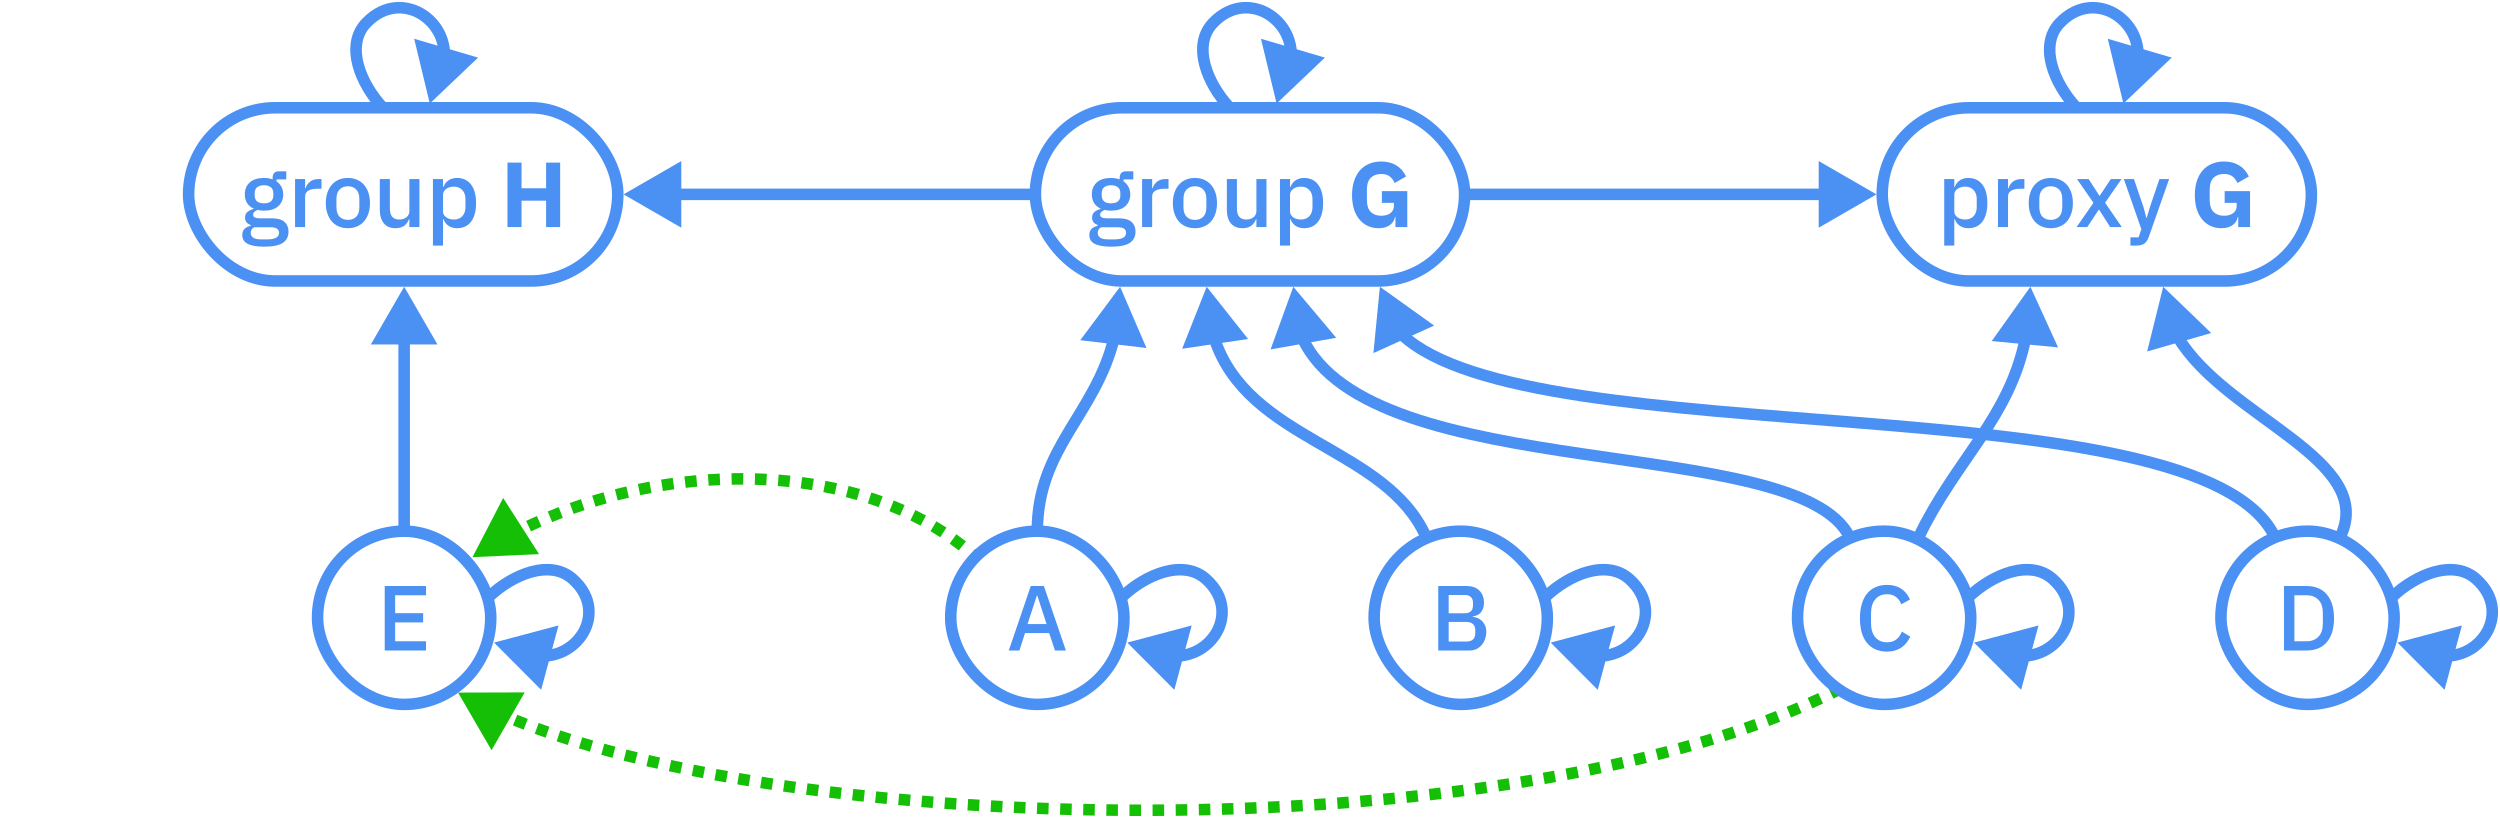 <svg width="1299" height="425" viewBox="0 0 1299 425" fill="none" xmlns="http://www.w3.org/2000/svg">
<path d="M238 359.87L255.32 359.817L246.707 374.843L238 359.87ZM954.669 360.343C953.79 360.78 952.906 361.215 952.017 361.648L950.705 358.95C951.586 358.522 952.461 358.091 953.331 357.657L954.669 360.343ZM946.619 364.213C944.798 365.058 942.957 365.894 941.096 366.719L939.88 363.977C941.726 363.158 943.551 362.33 945.355 361.492L946.619 364.213ZM935.524 369.135C933.708 369.905 931.874 370.666 930.023 371.418L928.894 368.638C930.732 367.892 932.551 367.137 934.353 366.373L935.524 369.135ZM924.416 373.647C922.529 374.381 920.626 375.106 918.705 375.822L917.657 373.012C919.564 372.3 921.455 371.58 923.328 370.851L924.416 373.647ZM913.115 377.866C911.243 378.536 909.357 379.199 907.455 379.853L906.479 377.016C908.369 376.366 910.244 375.708 912.104 375.041L913.115 377.866ZM901.706 381.792C899.804 382.421 897.888 383.042 895.959 383.655L895.05 380.796C896.969 380.186 898.873 379.569 900.764 378.944L901.706 381.792ZM890.265 385.43C888.354 386.015 886.43 386.592 884.494 387.161L883.647 384.283C885.573 383.717 887.487 383.143 889.387 382.561L890.265 385.43ZM878.65 388.849C876.739 389.39 874.817 389.924 872.884 390.451L872.095 387.557C874.019 387.032 875.931 386.501 877.832 385.962L878.65 388.849ZM867.103 391.998C865.166 392.507 863.217 393.01 861.258 393.505L860.523 390.597C862.473 390.104 864.412 389.604 866.341 389.097L867.103 391.998ZM855.351 394.972C853.43 395.44 851.499 395.902 849.559 396.358L848.873 393.437C850.805 392.983 852.728 392.524 854.641 392.058L855.351 394.972ZM843.718 397.704C841.762 398.146 839.796 398.583 837.822 399.013L837.184 396.082C839.15 395.653 841.108 395.219 843.056 394.778L843.718 397.704ZM831.885 400.282C829.948 400.689 828.002 401.089 826.049 401.484L825.454 398.544C827.401 398.15 829.339 397.751 831.269 397.346L831.885 400.282ZM820.165 402.651C818.197 403.035 816.22 403.412 814.237 403.784L813.684 400.835C815.661 400.465 817.63 400.089 819.592 399.707L820.165 402.651ZM808.272 404.88C806.321 405.231 804.363 405.578 802.399 405.918L801.886 402.962C803.844 402.623 805.795 402.278 807.74 401.927L808.272 404.88ZM796.486 406.924C794.509 407.254 792.525 407.578 790.535 407.897L790.06 404.935C792.044 404.617 794.021 404.294 795.992 403.965L796.486 406.924ZM784.548 408.838C782.585 409.14 780.616 409.437 778.641 409.728L778.203 406.761C780.171 406.47 782.134 406.174 784.092 405.872L784.548 408.838ZM772.708 410.588C770.724 410.869 768.736 411.145 766.743 411.416L766.339 408.443C768.326 408.173 770.309 407.898 772.286 407.617L772.708 410.588ZM760.748 412.213C758.77 412.47 756.788 412.723 754.802 412.97L754.431 409.993C756.412 409.746 758.389 409.495 760.361 409.238L760.748 412.213ZM748.852 413.694C746.865 413.931 744.873 414.162 742.878 414.389L742.539 411.408C744.529 411.182 746.516 410.951 748.498 410.715L748.852 413.694ZM736.879 415.054C734.889 415.27 732.895 415.481 730.898 415.686L730.591 412.702C732.583 412.497 734.571 412.287 736.556 412.072L736.879 415.054ZM724.937 416.286C722.946 416.481 720.952 416.671 718.955 416.857L718.677 413.87C720.669 413.684 722.658 413.494 724.644 413.3L724.937 416.286ZM712.954 417.399C710.955 417.575 708.953 417.747 706.948 417.913L706.699 414.924C708.7 414.757 710.697 414.586 712.691 414.411L712.954 417.399ZM700.975 418.395C698.982 418.551 696.986 418.703 694.987 418.85L694.767 415.858C696.761 415.711 698.752 415.56 700.741 415.404L700.975 418.395ZM688.986 419.277C686.983 419.415 684.978 419.549 682.971 419.678L682.779 416.684C684.781 416.555 686.781 416.422 688.779 416.284L688.986 419.277ZM676.98 420.049C674.984 420.168 672.986 420.283 670.986 420.393L670.821 417.398C672.816 417.288 674.81 417.173 676.801 417.054L676.98 420.049ZM664.983 420.711C662.981 420.813 660.977 420.91 658.972 421.003L658.833 418.006C660.834 417.913 662.833 417.816 664.831 417.715L664.983 420.711ZM652.964 421.268C650.964 421.351 648.964 421.431 646.963 421.506L646.85 418.508C648.847 418.433 650.843 418.354 652.838 418.27L652.964 421.268ZM640.957 421.718C638.954 421.785 636.951 421.847 634.947 421.905L634.861 418.906C636.86 418.849 638.859 418.787 640.857 418.72L640.957 421.718ZM628.935 422.066C626.932 422.116 624.929 422.161 622.926 422.202L622.865 419.202C624.864 419.162 626.863 419.117 628.861 419.067L628.935 422.066ZM616.916 422.312C614.913 422.344 612.91 422.373 610.907 422.397L610.871 419.397C612.869 419.373 614.868 419.345 616.867 419.312L616.916 422.312ZM604.899 422.456C602.894 422.472 600.89 422.483 598.885 422.491L598.875 419.491C600.874 419.483 602.875 419.472 604.876 419.456L604.899 422.456ZM592.87 422.5C590.865 422.499 588.862 422.493 586.859 422.484L586.873 419.484C588.872 419.493 590.871 419.499 592.871 419.5L592.87 422.5ZM580.855 422.443C578.852 422.426 576.85 422.404 574.85 422.378L574.889 419.378C576.885 419.404 578.883 419.426 580.881 419.443L580.855 422.443ZM568.827 422.287C566.821 422.252 564.816 422.213 562.813 422.171L562.877 419.171C564.876 419.214 566.876 419.253 568.878 419.287L568.827 422.287ZM556.81 422.03C554.811 421.979 552.813 421.923 550.818 421.864L550.907 418.865C552.898 418.925 554.891 418.98 556.886 419.031L556.81 422.03ZM544.795 421.672C542.786 421.604 540.78 421.532 538.776 421.455L538.891 418.457C540.89 418.534 542.892 418.606 544.897 418.674L544.795 421.672ZM532.773 421.213C530.775 421.128 528.779 421.039 526.787 420.946L526.927 417.95C528.915 418.043 530.906 418.131 532.901 418.216L532.773 421.213ZM520.781 420.653C518.77 420.55 516.762 420.444 514.757 420.333L514.923 417.337C516.923 417.448 518.927 417.555 520.934 417.657L520.781 420.653ZM508.754 419.987C506.756 419.868 504.762 419.744 502.772 419.617L502.964 416.623C504.95 416.75 506.939 416.873 508.933 416.992L508.754 419.987ZM496.793 419.22C494.779 419.082 492.769 418.939 490.763 418.792L490.982 415.8C492.983 415.947 494.989 416.089 496.998 416.227L496.793 419.22ZM484.76 418.34C482.763 418.184 480.77 418.025 478.783 417.861L479.029 414.872C481.012 415.035 483 415.194 484.992 415.349L484.76 418.34ZM472.835 417.358C470.819 417.182 468.807 417.003 466.802 416.819L467.076 413.831C469.077 414.015 471.083 414.194 473.095 414.369L472.835 417.358ZM460.799 416.253C458.804 416.06 456.814 415.863 454.83 415.662L455.133 412.677C457.112 412.878 459.097 413.075 461.088 413.267L460.799 416.253ZM448.896 415.044C446.884 414.83 444.879 414.611 442.88 414.388L443.213 411.407C445.207 411.629 447.207 411.848 449.214 412.061L448.896 415.044ZM436.882 413.703C434.89 413.47 432.904 413.233 430.925 412.991L431.289 410.013C433.263 410.254 435.243 410.491 437.231 410.723L436.882 413.703ZM425.01 412.252C423.002 411.996 421.001 411.735 419.007 411.47L419.403 408.496C421.391 408.761 423.387 409.021 425.39 409.277L425.01 412.252ZM413.021 410.655C411.033 410.379 409.054 410.099 407.083 409.813L407.513 406.844C409.478 407.129 411.452 407.409 413.434 407.684L413.021 410.655ZM401.196 408.944C399.187 408.641 397.187 408.333 395.197 408.021L395.662 405.057C397.646 405.368 399.64 405.675 401.643 405.977L401.196 408.944ZM389.231 407.065C387.252 406.742 385.283 406.413 383.324 406.08L383.827 403.123C385.78 403.455 387.742 403.782 389.715 404.104L389.231 407.065ZM377.464 405.064C375.453 404.709 373.454 404.349 371.466 403.983L372.009 401.033C373.99 401.397 375.982 401.756 377.986 402.11L377.464 405.064ZM365.538 402.871C363.574 402.495 361.621 402.114 359.68 401.728L360.266 398.786C362.199 399.17 364.144 399.55 366.102 399.924L365.538 402.871ZM353.799 400.535C351.802 400.122 349.819 399.704 347.849 399.28L348.48 396.347C350.442 396.769 352.417 397.186 354.406 397.598L353.799 400.535ZM341.982 397.992C340.041 397.557 338.114 397.117 336.201 396.671L336.881 393.749C338.786 394.193 340.705 394.631 342.638 395.064L341.982 397.992ZM330.269 395.261C328.297 394.782 326.34 394.297 324.401 393.807L325.136 390.898C327.066 391.387 329.013 391.869 330.977 392.345L330.269 395.261ZM318.633 392.318C316.674 391.802 314.734 391.279 312.812 390.751L313.607 387.858C315.519 388.384 317.449 388.903 319.397 389.417L318.633 392.318ZM306.956 389.105C305.024 388.55 303.112 387.989 301.221 387.421L302.083 384.547C303.963 385.112 305.864 385.67 307.784 386.222L306.956 389.105ZM295.498 385.664C293.535 385.047 291.596 384.424 289.681 383.793L290.62 380.944C292.521 381.57 294.447 382.189 296.397 382.802L295.498 385.664ZM284.01 381.88C282.103 381.221 280.222 380.555 278.367 379.881L279.391 377.061C281.231 377.729 283.097 378.391 284.99 379.045L284.01 381.88ZM272.634 377.743C270.753 377.022 268.901 376.293 267.08 375.556L268.204 372.775C270.008 373.505 271.843 374.227 273.708 374.941L272.634 377.743ZM261.499 373.233C259.605 372.422 257.748 371.601 255.927 370.771L257.171 368.041C258.971 368.861 260.807 369.673 262.681 370.476L261.499 373.233ZM250.576 368.254C248.695 367.34 246.857 366.415 245.064 365.48L246.451 362.82C248.218 363.741 250.03 364.653 251.887 365.555L250.576 368.254ZM238 359.87L272.641 359.763L255.413 389.816L238 359.87ZM955.337 361.685C954.455 362.125 953.567 362.562 952.673 362.997L950.049 357.601C950.925 357.175 951.797 356.746 952.663 356.315L955.337 361.685ZM947.251 365.574C945.422 366.423 943.573 367.262 941.704 368.09L939.272 362.605C941.11 361.79 942.927 360.966 944.724 360.132L947.251 365.574ZM936.109 370.516C934.286 371.289 932.446 372.053 930.587 372.807L928.33 367.248C930.16 366.505 931.973 365.753 933.767 364.992L936.109 370.516ZM924.96 375.044C923.067 375.781 921.156 376.509 919.229 377.228L917.132 371.606C919.034 370.897 920.918 370.179 922.784 369.453L924.96 375.044ZM913.621 379.278C911.743 379.95 909.85 380.615 907.943 381.271L905.991 375.598C907.875 374.949 909.744 374.293 911.598 373.629L913.621 379.278ZM902.176 383.216C900.269 383.847 898.348 384.47 896.413 385.084L894.596 379.366C896.509 378.758 898.408 378.143 900.293 377.519L902.176 383.216ZM890.703 386.865C888.787 387.451 886.859 388.029 884.918 388.6L883.224 382.844C885.145 382.279 887.053 381.707 888.949 381.127L890.703 386.865ZM879.058 390.292C877.143 390.834 875.217 391.37 873.279 391.898L871.7 386.11C873.619 385.586 875.527 385.056 877.423 384.519L879.058 390.292ZM867.485 393.449C865.542 393.959 863.59 394.463 861.626 394.96L860.155 389.143C862.1 388.651 864.036 388.152 865.96 387.646L867.485 393.449ZM855.706 396.43C853.781 396.899 851.846 397.361 849.902 397.818L848.531 391.977C850.458 391.524 852.377 391.065 854.286 390.6L855.706 396.43ZM844.049 399.167C842.089 399.61 840.12 400.047 838.142 400.478L836.864 394.616C838.827 394.188 840.78 393.755 842.725 393.315L844.049 399.167ZM832.193 401.75C830.252 402.158 828.303 402.559 826.346 402.955L825.157 397.074C827.1 396.681 829.035 396.282 830.961 395.878L832.193 401.75ZM820.452 404.124C818.48 404.508 816.5 404.886 814.513 405.258L813.408 399.361C815.381 398.991 817.347 398.615 819.306 398.234L820.452 404.124ZM808.538 406.356C806.584 406.708 804.623 407.055 802.655 407.396L801.63 401.485C803.584 401.145 805.533 400.801 807.474 400.451L808.538 406.356ZM796.733 408.404C794.752 408.734 792.765 409.059 790.773 409.378L789.823 403.454C791.803 403.136 793.778 402.814 795.746 402.485L796.733 408.404ZM784.776 410.32C782.81 410.623 780.838 410.92 778.861 411.212L777.983 405.277C779.949 404.986 781.909 404.691 783.864 404.39L784.776 410.32ZM772.918 412.073C770.932 412.354 768.941 412.631 766.945 412.902L766.137 406.957C768.122 406.687 770.101 406.412 772.076 406.132L772.918 412.073ZM760.941 413.7C758.961 413.958 756.976 414.211 754.987 414.458L754.246 408.504C756.224 408.258 758.198 408.007 760.167 407.751L760.941 413.7ZM749.029 415.184C747.039 415.42 745.045 415.652 743.047 415.879L742.37 409.918C744.357 409.692 746.341 409.461 748.32 409.226L749.029 415.184ZM737.04 416.546C735.048 416.761 733.052 416.972 731.052 417.178L730.437 411.21C732.426 411.005 734.412 410.795 736.394 410.581L737.04 416.546ZM725.083 417.778C723.09 417.974 721.093 418.164 719.094 418.35L718.538 412.376C720.528 412.191 722.515 412.001 724.498 411.807L725.083 417.778ZM713.086 418.894C711.084 419.07 709.079 419.241 707.072 419.408L706.575 413.429C708.573 413.263 710.568 413.092 712.56 412.917L713.086 418.894ZM701.092 419.891C699.096 420.047 697.098 420.199 695.097 420.346L694.657 414.362C696.648 414.216 698.637 414.064 700.624 413.909L701.092 419.891ZM689.089 420.774C687.084 420.912 685.076 421.046 683.067 421.175L682.683 415.187C684.683 415.059 686.68 414.926 688.676 414.788L689.089 420.774ZM677.07 421.546C675.071 421.666 673.071 421.781 671.069 421.891L670.738 415.9C672.731 415.79 674.723 415.676 676.712 415.557L677.07 421.546ZM665.059 422.209C663.054 422.311 661.048 422.408 659.041 422.501L658.764 416.508C660.762 416.415 662.759 416.318 664.755 416.217L665.059 422.209ZM653.026 422.766C651.025 422.85 649.022 422.93 647.019 423.005L646.794 417.009C648.788 416.934 650.782 416.855 652.775 416.772L653.026 422.766ZM641.007 423.218C639.002 423.284 636.997 423.347 634.991 423.405L634.817 417.407C636.814 417.349 638.811 417.287 640.807 417.221L641.007 423.218ZM628.972 423.566C626.967 423.615 624.962 423.661 622.957 423.702L622.834 417.703C624.831 417.662 626.828 417.617 628.824 417.568L628.972 423.566ZM616.94 423.812C614.935 423.844 612.93 423.872 610.925 423.896L610.853 417.897C612.849 417.873 614.846 417.845 616.843 417.812L616.94 423.812ZM604.911 423.956C602.904 423.972 600.897 423.983 598.891 423.99L598.869 417.991C600.867 417.983 602.865 417.972 604.864 417.956L604.911 423.956ZM592.869 424C590.863 423.999 588.857 423.993 586.852 423.984L586.88 417.984C588.877 417.993 590.874 417.999 592.872 418L592.869 424ZM580.841 423.943C578.836 423.925 576.833 423.904 574.83 423.877L574.909 417.878C576.903 417.904 578.898 417.926 580.894 417.943L580.841 423.943ZM568.801 423.786C566.793 423.752 564.786 423.713 562.781 423.67L562.909 417.672C564.906 417.714 566.904 417.753 568.904 417.787L568.801 423.786ZM556.771 423.529C554.77 423.478 552.771 423.423 550.774 423.363L550.952 417.366C552.941 417.425 554.932 417.48 556.925 417.531L556.771 423.529ZM544.744 423.171C542.733 423.103 540.725 423.031 538.719 422.954L538.948 416.959C540.945 417.035 542.945 417.107 544.947 417.175L544.744 423.171ZM532.71 422.712C530.709 422.627 528.712 422.538 526.717 422.445L526.997 416.451C528.983 416.544 530.972 416.633 532.964 416.717L532.71 422.712ZM520.705 422.151C518.691 422.048 516.681 421.941 514.674 421.83L515.006 415.84C517.004 415.95 519.006 416.057 521.01 416.159L520.705 422.151ZM508.664 421.484C506.664 421.365 504.668 421.241 502.676 421.113L503.06 415.126C505.044 415.253 507.031 415.376 509.022 415.495L508.664 421.484ZM496.69 420.716C494.674 420.578 492.662 420.435 490.654 420.288L491.092 414.304C493.09 414.451 495.094 414.593 497.101 414.73L496.69 420.716ZM484.643 419.835C482.644 419.68 480.65 419.52 478.66 419.356L479.152 413.377C481.133 413.54 483.118 413.698 485.108 413.853L484.643 419.835ZM472.705 418.852C470.686 418.677 468.673 418.497 466.664 418.312L467.213 412.337C469.212 412.521 471.216 412.7 473.225 412.875L472.705 418.852ZM460.655 417.746C458.657 417.553 456.665 417.356 454.679 417.154L455.285 411.185C457.261 411.385 459.244 411.582 461.232 411.774L460.655 417.746ZM448.737 416.536C446.723 416.321 444.715 416.102 442.713 415.879L443.379 409.916C445.371 410.138 447.368 410.356 449.373 410.57L448.737 416.536ZM436.708 415.193C434.713 414.96 432.725 414.722 430.743 414.48L431.471 408.524C433.442 408.765 435.42 409.001 437.405 409.233L436.708 415.193ZM424.821 413.74C422.809 413.484 420.805 413.223 418.809 412.957L419.601 407.009C421.587 407.274 423.579 407.533 425.58 407.789L424.821 413.74ZM412.814 412.141C410.824 411.865 408.842 411.584 406.868 411.298L407.728 405.36C409.69 405.644 411.661 405.923 413.64 406.198L412.814 412.141ZM400.973 410.427C398.96 410.124 396.957 409.815 394.964 409.502L395.894 403.575C397.876 403.886 399.867 404.192 401.867 404.494L400.973 410.427ZM388.989 408.545C387.007 408.221 385.035 407.893 383.073 407.559L384.079 401.644C386.028 401.975 387.987 402.302 389.957 402.624L388.989 408.545ZM377.202 406.542C375.189 406.186 373.186 405.825 371.195 405.458L372.28 399.557C374.258 399.921 376.247 400.28 378.247 400.633L377.202 406.542ZM365.256 404.344C363.288 403.968 361.332 403.586 359.388 403.2L360.558 397.315C362.488 397.699 364.43 398.077 366.384 398.451L365.256 404.344ZM353.495 402.004C351.494 401.59 349.507 401.171 347.534 400.746L348.796 394.881C350.754 395.302 352.725 395.718 354.71 396.129L353.495 402.004ZM341.655 399.456C339.709 399.02 337.778 398.579 335.86 398.132L337.222 392.289C339.122 392.731 341.037 393.169 342.966 393.601L341.655 399.456ZM329.916 396.718C327.938 396.239 325.977 395.753 324.033 395.261L325.504 389.444C327.429 389.931 329.372 390.412 331.331 390.888L329.916 396.718ZM318.251 393.768C316.287 393.251 314.341 392.727 312.414 392.197L314.005 386.412C315.911 386.936 317.836 387.454 319.78 387.966L318.251 393.768ZM306.542 390.547C304.604 389.99 302.687 389.427 300.789 388.857L302.514 383.111C304.388 383.673 306.283 384.23 308.199 384.78L306.542 390.547ZM295.049 387.095C293.08 386.477 291.134 385.851 289.212 385.218L291.089 379.519C292.984 380.143 294.903 380.76 296.846 381.371L295.049 387.095ZM283.52 383.298C281.606 382.636 279.717 381.967 277.855 381.291L279.903 375.651C281.735 376.317 283.594 376.975 285.479 377.627L283.52 383.298ZM272.098 379.143C270.208 378.419 268.347 377.687 266.517 376.947L268.767 371.385C270.562 372.111 272.388 372.829 274.244 373.54L272.098 379.143ZM260.908 374.612C259.005 373.796 257.136 372.971 255.305 372.136L257.793 366.676C259.582 367.492 261.408 368.298 263.272 369.097L260.908 374.612ZM249.921 369.603C248.027 368.683 246.176 367.752 244.37 366.81L247.145 361.49C248.899 362.405 250.698 363.31 252.543 364.206L249.921 369.603Z" fill="#14BF06"/>
<path d="M245.5 289.5L253.474 274.124L262.803 288.718L245.5 289.5ZM252.455 283.415C254.201 282.377 255.962 281.361 257.735 280.367L259.202 282.984C257.451 283.965 255.712 284.969 253.988 285.994L252.455 283.415ZM263.091 277.452C264.888 276.504 266.697 275.577 268.517 274.672L269.852 277.359C268.054 278.252 266.267 279.168 264.492 280.105L263.091 277.452ZM274.009 272.026C275.85 271.167 277.702 270.329 279.563 269.514L280.767 272.262C278.927 273.068 277.097 273.895 275.278 274.745L274.009 272.026ZM285.175 267.135C287.055 266.365 288.944 265.616 290.842 264.89L291.914 267.692C290.039 268.409 288.171 269.149 286.313 269.911L285.175 267.135ZM296.559 262.778C298.473 262.096 300.394 261.436 302.322 260.799L303.264 263.647C301.358 264.277 299.458 264.929 297.566 265.604L296.559 262.778ZM308.131 258.952C310.075 258.359 312.025 257.788 313.979 257.24L314.789 260.128C312.857 260.67 310.929 261.235 309.007 261.822L308.131 258.952ZM319.864 255.661C321.834 255.156 323.808 254.674 325.786 254.215L326.464 257.137C324.509 257.591 322.557 258.068 320.609 258.567L319.864 255.661ZM331.736 252.904C333.726 252.489 335.72 252.097 337.715 251.728L338.26 254.678C336.287 255.043 334.316 255.43 332.348 255.841L331.736 252.904ZM343.721 250.687C345.729 250.363 347.737 250.062 349.746 249.784L350.157 252.756C348.171 253.03 346.185 253.328 344.2 253.649L343.721 250.687ZM355.792 249.018C357.814 248.786 359.836 248.577 361.857 248.391L362.131 251.379C360.133 251.562 358.134 251.769 356.134 251.998L355.792 249.018ZM367.93 247.906C369.961 247.767 371.989 247.653 374.015 247.563L374.148 250.56C372.146 250.649 370.141 250.762 368.134 250.899L367.93 247.906ZM380.111 247.364C382.147 247.322 384.178 247.305 386.205 247.312L386.194 250.312C384.192 250.305 382.184 250.322 380.173 250.363L380.111 247.364ZM392.298 247.409C394.337 247.467 396.37 247.55 398.396 247.659L398.236 250.654C396.235 250.547 394.227 250.465 392.213 250.408L392.298 247.409ZM404.479 248.062C406.51 248.223 408.532 248.41 410.546 248.623L410.23 251.606C408.243 251.396 406.247 251.212 404.242 251.053L404.479 248.062ZM416.611 249.347C418.634 249.616 420.646 249.912 422.648 250.235L422.17 253.197C420.196 252.878 418.211 252.586 416.215 252.321L416.611 249.347ZM428.651 251.291C430.658 251.673 432.653 252.084 434.633 252.522L433.985 255.451C432.034 255.019 430.068 254.615 428.09 254.238L428.651 251.291ZM440.578 253.93C442.558 254.431 444.522 254.961 446.471 255.519L445.644 258.403C443.726 257.854 441.792 257.332 439.842 256.839L440.578 253.93ZM452.308 257.294C454.257 257.921 456.188 258.579 458.099 259.266L457.085 262.089C455.205 261.413 453.306 260.767 451.389 260.15L452.308 257.294ZM463.816 261.432C465.715 262.19 467.593 262.978 469.45 263.798L468.238 266.542C466.415 265.738 464.57 264.963 462.704 264.218L463.816 261.432ZM474.992 266.37C476.834 267.267 478.653 268.196 480.445 269.158L479.028 271.802C477.27 270.859 475.486 269.947 473.679 269.067L474.992 266.37ZM485.781 272.159C487.544 273.198 489.28 274.271 490.987 275.376L489.356 277.894C487.685 276.812 485.985 275.761 484.257 274.743L485.781 272.159ZM496.05 278.813C497.72 280.001 499.358 281.222 500.965 282.477L499.118 284.841C497.547 283.614 495.945 282.42 494.312 281.258L496.05 278.813ZM505.706 286.363C506.481 287.029 507.247 287.703 508.004 288.386L505.996 290.614C505.256 289.947 504.508 289.288 503.751 288.638L505.706 286.363ZM245.5 289.5L261.449 258.749L280.106 287.936L245.5 289.5ZM251.688 282.126C253.446 281.081 255.217 280.059 257.001 279.058L259.935 284.292C258.195 285.268 256.468 286.265 254.754 287.284L251.688 282.126ZM262.39 276.126C264.198 275.171 266.018 274.239 267.85 273.329L270.52 278.702C268.732 279.59 266.956 280.5 265.192 281.432L262.39 276.126ZM273.374 270.667C275.226 269.802 277.089 268.96 278.961 268.14L281.368 273.636C279.54 274.437 277.721 275.26 275.913 276.104L273.374 270.667ZM284.606 265.747C286.497 264.972 288.397 264.219 290.305 263.489L292.45 269.093C290.586 269.806 288.729 270.542 286.882 271.299L284.606 265.747ZM296.055 261.365C297.98 260.679 299.913 260.015 301.852 259.374L303.735 265.071C301.839 265.698 299.95 266.346 298.069 267.017L296.055 261.365ZM307.693 257.518C309.648 256.921 311.608 256.347 313.574 255.796L315.195 261.572C313.273 262.112 311.356 262.673 309.445 263.256L307.693 257.518ZM319.492 254.208C321.473 253.7 323.458 253.215 325.447 252.754L326.804 258.598C324.859 259.05 322.918 259.524 320.981 260.02L319.492 254.208ZM331.43 251.435C333.431 251.018 335.436 250.624 337.442 250.253L338.533 256.153C336.571 256.516 334.612 256.901 332.654 257.309L331.43 251.435ZM343.482 249.206C345.501 248.88 347.521 248.577 349.541 248.298L350.362 254.241C348.388 254.515 346.413 254.811 344.439 255.13L343.482 249.206ZM355.62 247.528C357.654 247.294 359.688 247.084 361.72 246.898L362.268 252.873C360.282 253.055 358.294 253.26 356.306 253.489L355.62 247.528ZM367.828 246.409C369.87 246.27 371.911 246.155 373.948 246.064L374.215 252.058C372.225 252.147 370.232 252.259 368.236 252.396L367.828 246.409ZM380.08 245.864C382.128 245.822 384.171 245.805 386.21 245.812L386.188 251.812C384.198 251.805 382.203 251.822 380.204 251.863L380.08 245.864ZM392.34 245.91C394.392 245.968 396.437 246.052 398.476 246.161L398.155 252.152C396.167 252.046 394.172 251.964 392.171 251.908L392.34 245.91ZM404.598 246.567C406.642 246.729 408.677 246.917 410.704 247.131L410.073 253.098C408.099 252.889 406.115 252.706 404.124 252.548L404.598 246.567ZM416.809 247.86C418.845 248.131 420.872 248.429 422.887 248.754L421.931 254.678C419.971 254.361 417.999 254.071 416.017 253.808L416.809 247.86ZM428.932 249.817C430.953 250.203 432.962 250.616 434.957 251.057L433.662 256.915C431.724 256.487 429.773 256.086 427.809 255.711L428.932 249.817ZM440.946 252.476C442.941 252.981 444.92 253.515 446.884 254.078L445.231 259.845C443.328 259.3 441.409 258.782 439.474 258.293L440.946 252.476ZM452.767 255.866C454.732 256.499 456.679 257.161 458.607 257.854L456.578 263.5C454.714 262.831 452.831 262.19 450.929 261.578L452.767 255.866ZM464.372 260.039C466.288 260.803 468.183 261.599 470.055 262.426L467.632 267.915C465.826 267.117 463.998 266.35 462.148 265.611L464.372 260.039ZM475.649 265.021C477.509 265.927 479.344 266.865 481.154 267.836L478.319 273.124C476.578 272.19 474.812 271.287 473.022 270.415L475.649 265.021ZM486.543 270.867C488.323 271.917 490.077 273 491.802 274.117L488.541 279.153C486.887 278.082 485.205 277.043 483.495 276.035L486.543 270.867ZM496.92 277.591C498.607 278.791 500.264 280.026 501.888 281.295L498.194 286.023C496.641 284.81 495.057 283.629 493.442 282.48L496.92 277.591ZM506.684 285.225C507.467 285.899 508.243 286.581 509.009 287.272L504.991 291.728C504.26 291.069 503.521 290.418 502.773 289.776L506.684 285.225Z" fill="#14BF06"/>
<path d="M1124 149L1148.95 173.035L1115.66 182.622L1124 149ZM1134.05 173.409C1140.06 183.521 1149.36 192.512 1159.89 201.012C1170.54 209.61 1181.79 217.234 1192.26 225.264C1202.48 233.108 1211.71 241.177 1217.08 250.052C1222.59 259.157 1224.05 269.15 1218.7 280.296L1213.29 277.704C1217.65 268.603 1216.54 260.752 1211.94 253.158C1207.21 245.332 1198.8 237.846 1188.61 230.024C1178.65 222.387 1166.71 214.231 1156.12 205.681C1145.41 197.032 1135.45 187.506 1128.89 176.474L1134.05 173.409Z" fill="#4B90F3"/>
<path d="M1055 149L1034.9 177.211L1069.38 180.515L1055 149ZM1049.49 175.279C1045.35 195.545 1036.57 210.892 1026.26 226.325C1015.99 241.695 1004.05 257.352 994.295 277.704L999.706 280.296C1009.21 260.455 1020.74 245.385 1031.24 229.658C1041.71 213.996 1051 197.879 1055.36 176.477L1049.49 175.279Z" fill="#4B90F3"/>
<path d="M717 149L713.621 183.476L745.168 169.164L717 149ZM726.076 175.746C734.93 184.23 748.189 190.789 764.354 196.035C780.567 201.297 799.972 205.322 821.36 208.579C864.117 215.09 915.22 218.588 965.236 222.625C1015.35 226.67 1064.37 231.255 1103.29 239.912C1122.75 244.24 1139.53 249.554 1152.61 256.245C1165.7 262.947 1174.78 270.88 1179.29 280.296L1184.71 277.704C1179.4 266.632 1169.03 257.912 1155.34 250.904C1141.63 243.886 1124.29 238.436 1104.59 234.055C1065.21 225.294 1015.78 220.685 965.719 216.644C915.558 212.596 864.75 209.117 822.263 202.647C801.03 199.414 781.981 195.448 766.207 190.328C750.385 185.193 738.125 178.981 730.227 171.414L726.076 175.746Z" fill="#4B90F3"/>
<path d="M672 149L660.189 181.565L694.297 175.511L672 149ZM673.996 176.851C683.433 197.344 704.987 210.427 731.42 219.558C757.943 228.72 790.108 234.146 821.726 238.825C853.476 243.524 884.616 247.464 909.559 253.625C922.015 256.703 932.754 260.295 941.147 264.724C949.554 269.16 955.344 274.295 958.308 280.324L963.692 277.676C959.952 270.069 952.943 264.164 943.947 259.417C934.937 254.663 923.666 250.93 910.998 247.801C885.692 241.549 854.118 237.554 822.604 232.89C790.959 228.207 759.309 222.844 733.379 213.887C707.36 204.899 687.823 192.532 679.445 174.341L673.996 176.851Z" fill="#4B90F3"/>
<path d="M627 149L614.244 181.207L648.514 176.151L627 149ZM628.088 176.639C637.284 204.834 660.576 219.345 683.193 232.476C706.174 245.818 728.242 257.68 738.259 280.218L743.741 277.782C732.769 253.094 708.607 240.292 686.206 227.287C663.44 214.07 642.197 200.548 633.793 174.778L628.088 176.639Z" fill="#4B90F3"/>
<path d="M582 149L561.302 176.778L595.707 180.814L582 149ZM575.943 175.097C571.121 194.481 561.481 208.201 552.632 223.05C543.808 237.856 536 253.5 536 276H542C542 255.11 549.162 240.593 557.786 226.121C566.385 211.692 576.672 197.018 581.765 176.545L575.943 175.097Z" fill="#4B90F3"/>
<path d="M210 149L192.679 179H227.321L210 149ZM207 176V276H213V176H207Z" fill="#4B90F3"/>
<path d="M975 101L945 83.68L945 118.321L975 101ZM948 98L761 98L761 104L948 104L948 98Z" fill="#4B90F3"/>
<path d="M324 101L354 83.68L354 118.321L324 101ZM351 98L538 98L538 104L351 104L351 98Z" fill="#4B90F3"/>
<path d="M1286.62 300.882L1284.63 303.121L1284.63 303.121L1286.62 300.882ZM1291.39 329.806L1293.89 331.46L1293.89 331.46L1291.39 329.806ZM1245.73 333.89L1270.18 358.429L1279.21 324.985L1245.73 333.89ZM1245.07 312.319C1251.02 306.664 1258.57 302.029 1265.88 300.043C1273.18 298.06 1279.78 298.798 1284.63 303.121L1288.62 298.644C1281.74 292.505 1272.77 291.951 1264.31 294.253C1255.85 296.551 1247.45 301.779 1240.93 307.969L1245.07 312.319ZM1284.63 303.121C1293.93 311.421 1293.32 321.441 1288.89 328.152L1293.89 331.46C1299.82 322.498 1300.35 309.11 1288.62 298.644L1284.63 303.121ZM1288.89 328.152C1285.55 333.205 1279.84 337.361 1271.59 337.933L1272 343.918C1282.26 343.207 1289.61 337.945 1293.89 331.46L1288.89 328.152Z" fill="#4B90F3"/>
<rect x="1154" y="276" width="90" height="90" rx="45" stroke="#4B90F3" stroke-width="6"/>
<path d="M1186.75 304.496H1198.6C1200.75 304.496 1202.68 304.848 1204.41 305.552C1206.17 306.256 1207.66 307.312 1208.87 308.72C1210.12 310.096 1211.08 311.84 1211.75 313.952C1212.43 316.032 1212.76 318.464 1212.76 321.248C1212.76 324.032 1212.43 326.48 1211.75 328.592C1211.08 330.672 1210.12 332.416 1208.87 333.824C1207.66 335.2 1206.17 336.24 1204.41 336.944C1202.68 337.648 1200.75 338 1198.6 338H1186.75V304.496ZM1198.6 333.2C1201.1 333.2 1203.11 332.416 1204.65 330.848C1206.19 329.28 1206.95 326.976 1206.95 323.936V318.56C1206.95 315.52 1206.19 313.216 1204.65 311.648C1203.11 310.08 1201.1 309.296 1198.6 309.296H1192.17V333.2H1198.6Z" fill="#4B90F3"/>
<path d="M1066.62 300.882L1064.63 303.121L1064.63 303.121L1066.62 300.882ZM1071.39 329.806L1073.89 331.46L1073.89 331.46L1071.39 329.806ZM1025.73 333.89L1050.18 358.429L1059.21 324.985L1025.73 333.89ZM1025.07 312.319C1031.02 306.664 1038.57 302.029 1045.88 300.043C1053.18 298.06 1059.78 298.798 1064.63 303.121L1068.62 298.644C1061.74 292.505 1052.77 291.951 1044.31 294.253C1035.85 296.551 1027.45 301.779 1020.93 307.969L1025.07 312.319ZM1064.63 303.121C1073.93 311.421 1073.32 321.441 1068.89 328.152L1073.89 331.46C1079.82 322.498 1080.35 309.11 1068.62 298.644L1064.63 303.121ZM1068.89 328.152C1065.55 333.205 1059.84 337.361 1051.59 337.933L1052 343.918C1062.26 343.207 1069.61 337.945 1073.89 331.46L1068.89 328.152Z" fill="#4B90F3"/>
<rect x="934" y="276" width="90" height="90" rx="45" stroke="#4B90F3" stroke-width="6"/>
<path d="M980.493 338.576C976.109 338.576 972.669 337.104 970.173 334.16C967.677 331.184 966.429 326.88 966.429 321.248C966.429 318.432 966.749 315.952 967.389 313.808C968.029 311.664 968.957 309.856 970.173 308.384C971.389 306.912 972.861 305.808 974.589 305.072C976.349 304.304 978.317 303.92 980.493 303.92C983.405 303.92 985.837 304.56 987.789 305.84C989.773 307.12 991.325 309.008 992.445 311.504L987.885 314C987.309 312.4 986.413 311.136 985.197 310.208C984.013 309.248 982.445 308.768 980.493 308.768C977.901 308.768 975.869 309.648 974.397 311.408C972.925 313.168 972.189 315.6 972.189 318.704V323.792C972.189 326.896 972.925 329.328 974.397 331.088C975.869 332.848 977.901 333.728 980.493 333.728C982.509 333.728 984.141 333.216 985.389 332.192C986.669 331.136 987.613 329.792 988.221 328.16L992.589 330.8C991.469 333.232 989.901 335.136 987.885 336.512C985.869 337.888 983.405 338.576 980.493 338.576Z" fill="#4B90F3"/>
<path d="M846.624 300.882L844.626 303.121L844.626 303.121L846.624 300.882ZM851.391 329.806L853.894 331.46L853.894 331.46L851.391 329.806ZM805.729 333.89L830.179 358.429L839.206 324.985L805.729 333.89ZM805.066 312.319C811.022 306.664 818.573 302.029 825.88 300.043C833.175 298.06 839.783 298.798 844.626 303.121L848.621 298.644C841.741 292.505 832.774 291.951 824.306 294.253C815.851 296.551 807.452 301.779 800.934 307.969L805.066 312.319ZM844.626 303.121C853.928 311.421 853.323 321.441 848.888 328.152L853.894 331.46C859.817 322.498 860.35 309.11 848.621 298.644L844.626 303.121ZM848.888 328.152C845.548 333.205 839.838 337.361 831.589 337.933L832.004 343.918C842.263 343.207 849.608 337.945 853.894 331.46L848.888 328.152Z" fill="#4B90F3"/>
<rect x="714" y="276" width="90" height="90" rx="45" stroke="#4B90F3" stroke-width="6"/>
<path d="M747.308 304.496H762.14C764.924 304.496 767.1 305.28 768.668 306.848C770.268 308.416 771.068 310.512 771.068 313.136C771.068 314.384 770.892 315.456 770.54 316.352C770.188 317.216 769.74 317.936 769.196 318.512C768.652 319.056 768.028 319.472 767.324 319.76C766.62 320.016 765.932 320.176 765.26 320.24V320.528C765.932 320.56 766.668 320.72 767.468 321.008C768.3 321.296 769.068 321.76 769.772 322.4C770.476 323.008 771.068 323.808 771.548 324.8C772.028 325.76 772.268 326.944 772.268 328.352C772.268 329.696 772.044 330.96 771.596 332.144C771.18 333.328 770.588 334.352 769.82 335.216C769.052 336.08 768.14 336.768 767.084 337.28C766.028 337.76 764.876 338 763.628 338H747.308V304.496ZM752.732 333.344H762.044C763.452 333.344 764.556 332.976 765.356 332.24C766.156 331.504 766.556 330.448 766.556 329.072V327.44C766.556 326.064 766.156 325.008 765.356 324.272C764.556 323.536 763.452 323.168 762.044 323.168H752.732V333.344ZM752.732 318.656H761.132C762.476 318.656 763.516 318.32 764.252 317.648C764.988 316.944 765.356 315.952 765.356 314.672V313.136C765.356 311.856 764.988 310.88 764.252 310.208C763.516 309.504 762.476 309.152 761.132 309.152H752.732V318.656Z" fill="#4B90F3"/>
<path d="M626.624 300.882L624.626 303.121L624.626 303.121L626.624 300.882ZM631.391 329.806L633.894 331.46L633.894 331.46L631.391 329.806ZM585.729 333.89L610.179 358.429L619.206 324.985L585.729 333.89ZM585.066 312.319C591.022 306.664 598.573 302.029 605.88 300.043C613.175 298.06 619.783 298.798 624.626 303.121L628.621 298.644C621.741 292.505 612.774 291.951 604.306 294.253C595.851 296.551 587.452 301.779 580.934 307.969L585.066 312.319ZM624.626 303.121C633.928 311.421 633.323 321.441 628.888 328.152L633.894 331.46C639.817 322.498 640.35 309.11 628.621 298.644L624.626 303.121ZM628.888 328.152C625.548 333.205 619.838 337.361 611.589 337.933L612.004 343.918C622.263 343.207 629.608 337.945 633.894 331.46L628.888 328.152Z" fill="#4B90F3"/>
<rect x="494" y="276" width="90" height="90" rx="45" stroke="#4B90F3" stroke-width="6"/>
<path d="M548.165 338L545.141 328.928H532.613L529.685 338H524.165L535.589 304.496H542.405L553.829 338H548.165ZM538.997 309.488H538.757L533.909 324.272H543.797L538.997 309.488Z" fill="#4B90F3"/>
<path d="M297.624 300.882L295.626 303.121L295.626 303.121L297.624 300.882ZM302.391 329.806L304.894 331.46L304.894 331.46L302.391 329.806ZM256.729 333.89L281.179 358.429L290.206 324.985L256.729 333.89ZM256.066 312.319C262.022 306.664 269.573 302.029 276.88 300.043C284.175 298.06 290.783 298.798 295.626 303.121L299.621 298.644C292.741 292.505 283.774 291.951 275.306 294.253C266.851 296.551 258.452 301.779 251.934 307.969L256.066 312.319ZM295.626 303.121C304.928 311.421 304.323 321.441 299.888 328.152L304.894 331.46C310.817 322.498 311.35 309.11 299.621 298.644L295.626 303.121ZM299.888 328.152C296.548 333.205 290.838 337.361 282.589 337.933L283.004 343.918C293.263 343.207 300.608 337.945 304.894 331.46L299.888 328.152Z" fill="#4B90F3"/>
<rect x="165" y="276" width="90" height="90" rx="45" stroke="#4B90F3" stroke-width="6"/>
<path d="M199.901 338V304.496H221.357V309.296H205.325V318.608H219.869V323.408H205.325V333.2H221.357V338H199.901Z" fill="#4B90F3"/>
<path d="M1070.22 12.017L1072.4 14.079L1070.22 12.017ZM1099.9 7.897L1098.22 10.38L1099.9 7.897ZM1103.32 53.806L1128.42 29.93L1095.2 20.133L1103.32 53.806ZM1081.17 53.955C1075.48 47.842 1070.86 40.156 1068.95 32.782C1067.04 25.425 1067.91 18.832 1072.4 14.079L1068.04 9.956C1061.64 16.726 1060.92 25.73 1063.14 34.287C1065.35 42.827 1070.56 51.37 1076.78 58.045L1081.17 53.955ZM1072.4 14.079C1081.06 4.924 1091.37 5.739 1098.22 10.38L1101.58 5.413C1092.57 -0.697 1078.94 -1.561 1068.04 9.956L1072.4 14.079ZM1098.22 10.38C1103.38 13.877 1107.54 19.742 1107.96 28.061L1113.96 27.756C1113.43 17.375 1108.14 9.86 1101.58 5.413L1098.22 10.38Z" fill="#4B90F3"/>
<rect x="978" y="56" width="223" height="90" rx="45" stroke="#4B90F3" stroke-width="6"/>
<path d="M1010.22 93.04H1015.45V97.168H1015.69C1016.23 95.664 1017.11 94.512 1018.33 93.712C1019.58 92.88 1021.03 92.464 1022.7 92.464C1025.86 92.464 1028.31 93.616 1030.04 95.92C1031.77 98.192 1032.63 101.392 1032.63 105.52C1032.63 109.648 1031.77 112.864 1030.04 115.168C1028.31 117.44 1025.86 118.576 1022.7 118.576C1021.03 118.576 1019.58 118.16 1018.33 117.328C1017.11 116.496 1016.23 115.344 1015.69 113.872H1015.45V127.6H1010.22V93.04ZM1021.11 114.064C1022.94 114.064 1024.39 113.488 1025.48 112.336C1026.57 111.152 1027.11 109.6 1027.11 107.68V103.36C1027.11 101.44 1026.57 99.904 1025.48 98.752C1024.39 97.568 1022.94 96.976 1021.11 96.976C1019.51 96.976 1018.17 97.376 1017.08 98.176C1015.99 98.944 1015.45 99.968 1015.45 101.248V109.792C1015.45 111.072 1015.99 112.112 1017.08 112.912C1018.17 113.68 1019.51 114.064 1021.11 114.064ZM1038.14 118V93.04H1043.37V97.84H1043.61C1043.97 96.56 1044.7 95.44 1045.82 94.48C1046.94 93.52 1048.49 93.04 1050.48 93.04H1051.87V98.08H1049.81C1047.73 98.08 1046.13 98.416 1045.01 99.088C1043.92 99.76 1043.37 100.752 1043.37 102.064V118H1038.14ZM1065.59 118.576C1063.87 118.576 1062.28 118.272 1060.84 117.664C1059.43 117.056 1058.23 116.192 1057.24 115.072C1056.25 113.92 1055.48 112.544 1054.94 110.944C1054.39 109.312 1054.12 107.504 1054.12 105.52C1054.12 103.536 1054.39 101.744 1054.94 100.144C1055.48 98.512 1056.25 97.136 1057.24 96.016C1058.23 94.864 1059.43 93.984 1060.84 93.376C1062.28 92.768 1063.87 92.464 1065.59 92.464C1067.32 92.464 1068.89 92.768 1070.3 93.376C1071.74 93.984 1072.95 94.864 1073.95 96.016C1074.94 97.136 1075.71 98.512 1076.25 100.144C1076.79 101.744 1077.07 103.536 1077.07 105.52C1077.07 107.504 1076.79 109.312 1076.25 110.944C1075.71 112.544 1074.94 113.92 1073.95 115.072C1072.95 116.192 1071.74 117.056 1070.3 117.664C1068.89 118.272 1067.32 118.576 1065.59 118.576ZM1065.59 114.256C1067.39 114.256 1068.83 113.712 1069.91 112.624C1071 111.504 1071.55 109.84 1071.55 107.632V103.408C1071.55 101.2 1071 99.552 1069.91 98.464C1068.83 97.344 1067.39 96.784 1065.59 96.784C1063.8 96.784 1062.36 97.344 1061.27 98.464C1060.19 99.552 1059.64 101.2 1059.64 103.408V107.632C1059.64 109.84 1060.19 111.504 1061.27 112.624C1062.36 113.712 1063.8 114.256 1065.59 114.256ZM1078.98 118L1087.76 105.376L1079.22 93.04H1085.26L1090.88 101.728H1091.02L1096.78 93.04H1102.35L1093.81 105.328L1102.5 118H1096.45L1090.69 108.928H1090.54L1084.54 118H1078.98ZM1122.04 93.04H1127.08L1116.57 122.944C1116.28 123.776 1115.95 124.48 1115.56 125.056C1115.21 125.664 1114.78 126.144 1114.27 126.496C1113.79 126.88 1113.2 127.152 1112.49 127.312C1111.79 127.504 1110.96 127.6 1110 127.6H1106.97V123.328H1111.2L1112.64 119.104L1103.56 93.04H1108.8L1113.79 107.728L1115.23 113.152H1115.47L1117.05 107.728L1122.04 93.04ZM1162.99 112.672H1162.75C1162.49 114.368 1161.63 115.776 1160.16 116.896C1158.68 118.016 1156.68 118.576 1154.16 118.576C1152.24 118.576 1150.44 118.208 1148.78 117.472C1147.12 116.736 1145.66 115.648 1144.41 114.208C1143.16 112.768 1142.19 110.976 1141.48 108.832C1140.78 106.688 1140.43 104.208 1140.43 101.392C1140.43 98.576 1140.8 96.08 1141.53 93.904C1142.27 91.728 1143.29 89.904 1144.6 88.432C1145.95 86.96 1147.55 85.84 1149.4 85.072C1151.26 84.304 1153.32 83.92 1155.6 83.92C1158.6 83.92 1161.2 84.576 1163.37 85.888C1165.55 87.168 1167.26 89.104 1168.51 91.696L1162.56 95.104C1162.04 93.792 1161.24 92.688 1160.16 91.792C1159.07 90.864 1157.55 90.4 1155.6 90.4C1153.32 90.4 1151.52 91.056 1150.17 92.368C1148.83 93.68 1148.16 95.744 1148.16 98.56V103.936C1148.16 106.72 1148.83 108.784 1150.17 110.128C1151.52 111.44 1153.32 112.096 1155.6 112.096C1156.49 112.096 1157.34 112 1158.14 111.808C1158.94 111.584 1159.64 111.264 1160.25 110.848C1160.86 110.4 1161.32 109.872 1161.64 109.264C1162 108.656 1162.17 107.936 1162.17 107.104V105.424H1155.93V99.328H1169.13V118H1162.99V112.672Z" fill="#4B90F3"/>
<path d="M630.222 12.017L632.402 14.079L630.222 12.017ZM659.9 7.897L658.217 10.38L659.9 7.897ZM663.324 53.806L688.422 29.93L655.196 20.133L663.324 53.806ZM641.174 53.955C635.478 47.842 630.86 40.156 628.949 32.782C627.042 25.425 627.906 18.832 632.402 14.079L628.043 9.956C621.639 16.726 620.923 25.73 623.141 34.287C625.354 42.827 630.564 51.37 636.784 58.045L641.174 53.955ZM632.402 14.079C641.061 4.924 651.367 5.739 658.217 10.38L661.583 5.413C652.566 -0.697 638.936 -1.561 628.043 9.956L632.402 14.079ZM658.217 10.38C663.378 13.877 667.541 19.742 667.964 28.061L673.957 27.756C673.428 17.375 668.145 9.86 661.583 5.413L658.217 10.38Z" fill="#4B90F3"/>
<rect x="538" y="56" width="223" height="90" rx="45" stroke="#4B90F3" stroke-width="6"/>
<path d="M590.017 120.352C590.017 122.944 589.025 124.896 587.041 126.208C585.057 127.52 581.825 128.176 577.345 128.176C575.297 128.176 573.553 128.032 572.113 127.744C570.705 127.488 569.537 127.104 568.609 126.592C567.713 126.08 567.057 125.456 566.641 124.72C566.225 123.984 566.017 123.136 566.017 122.176C566.017 120.8 566.385 119.728 567.121 118.96C567.889 118.192 568.945 117.664 570.289 117.376V116.848C568.401 116.24 567.457 114.96 567.457 113.008C567.457 111.728 567.889 110.752 568.753 110.08C569.617 109.376 570.657 108.88 571.873 108.592V108.4C570.401 107.696 569.265 106.72 568.465 105.472C567.697 104.192 567.313 102.704 567.313 101.008C567.313 98.448 568.161 96.384 569.857 94.816C571.585 93.248 574.049 92.464 577.249 92.464C579.009 92.464 580.513 92.72 581.761 93.232V92.56C581.761 91.44 582.017 90.576 582.529 89.968C583.073 89.328 583.905 89.008 585.025 89.008H588.865V93.232H583.777V94.24C584.897 94.976 585.761 95.936 586.369 97.12C586.977 98.272 587.281 99.568 587.281 101.008C587.281 103.536 586.417 105.584 584.689 107.152C582.961 108.688 580.497 109.456 577.297 109.456C576.081 109.456 574.993 109.328 574.033 109.072C573.393 109.296 572.833 109.616 572.353 110.032C571.873 110.416 571.633 110.928 571.633 111.568C571.633 112.24 571.937 112.72 572.545 113.008C573.153 113.296 574.017 113.44 575.137 113.44H581.281C584.353 113.44 586.577 114.064 587.953 115.312C589.329 116.528 590.017 118.208 590.017 120.352ZM585.121 120.928C585.121 120.064 584.785 119.376 584.113 118.864C583.473 118.352 582.289 118.096 580.561 118.096H572.113C570.961 118.768 570.385 119.728 570.385 120.976C570.385 122 570.785 122.816 571.585 123.424C572.417 124.064 573.809 124.384 575.761 124.384H579.025C583.089 124.384 585.121 123.232 585.121 120.928ZM577.297 105.664C578.833 105.664 580.017 105.328 580.849 104.656C581.713 103.952 582.145 102.88 582.145 101.44V100.48C582.145 99.04 581.713 97.984 580.849 97.312C580.017 96.608 578.833 96.256 577.297 96.256C575.761 96.256 574.561 96.608 573.697 97.312C572.865 97.984 572.449 99.04 572.449 100.48V101.44C572.449 102.88 572.865 103.952 573.697 104.656C574.561 105.328 575.761 105.664 577.297 105.664ZM593.431 118V93.04H598.663V97.84H598.903C599.255 96.56 599.991 95.44 601.111 94.48C602.231 93.52 603.783 93.04 605.767 93.04H607.159V98.08H605.095C603.015 98.08 601.415 98.416 600.295 99.088C599.207 99.76 598.663 100.752 598.663 102.064V118H593.431ZM620.883 118.576C619.155 118.576 617.571 118.272 616.131 117.664C614.723 117.056 613.523 116.192 612.531 115.072C611.539 113.92 610.771 112.544 610.227 110.944C609.683 109.312 609.411 107.504 609.411 105.52C609.411 103.536 609.683 101.744 610.227 100.144C610.771 98.512 611.539 97.136 612.531 96.016C613.523 94.864 614.723 93.984 616.131 93.376C617.571 92.768 619.155 92.464 620.883 92.464C622.611 92.464 624.179 92.768 625.587 93.376C627.027 93.984 628.243 94.864 629.235 96.016C630.227 97.136 630.995 98.512 631.539 100.144C632.083 101.744 632.355 103.536 632.355 105.52C632.355 107.504 632.083 109.312 631.539 110.944C630.995 112.544 630.227 113.92 629.235 115.072C628.243 116.192 627.027 117.056 625.587 117.664C624.179 118.272 622.611 118.576 620.883 118.576ZM620.883 114.256C622.675 114.256 624.115 113.712 625.203 112.624C626.291 111.504 626.835 109.84 626.835 107.632V103.408C626.835 101.2 626.291 99.552 625.203 98.464C624.115 97.344 622.675 96.784 620.883 96.784C619.091 96.784 617.651 97.344 616.563 98.464C615.475 99.552 614.931 101.2 614.931 103.408V107.632C614.931 109.84 615.475 111.504 616.563 112.624C617.651 113.712 619.091 114.256 620.883 114.256ZM652.825 113.872H652.633C652.409 114.48 652.105 115.072 651.721 115.648C651.369 116.224 650.905 116.736 650.329 117.184C649.785 117.6 649.113 117.936 648.313 118.192C647.545 118.448 646.649 118.576 645.625 118.576C643.033 118.576 641.017 117.744 639.577 116.08C638.169 114.416 637.465 112.032 637.465 108.928V93.04H642.697V108.256C642.697 112.128 644.297 114.064 647.497 114.064C648.169 114.064 648.825 113.984 649.465 113.824C650.105 113.632 650.665 113.36 651.145 113.008C651.657 112.656 652.057 112.208 652.345 111.664C652.665 111.12 652.825 110.48 652.825 109.744V93.04H658.057V118H652.825V113.872ZM665.069 93.04H670.301V97.168H670.541C671.085 95.664 671.965 94.512 673.181 93.712C674.429 92.88 675.885 92.464 677.549 92.464C680.717 92.464 683.165 93.616 684.893 95.92C686.621 98.192 687.485 101.392 687.485 105.52C687.485 109.648 686.621 112.864 684.893 115.168C683.165 117.44 680.717 118.576 677.549 118.576C675.885 118.576 674.429 118.16 673.181 117.328C671.965 116.496 671.085 115.344 670.541 113.872H670.301V127.6H665.069V93.04ZM675.965 114.064C677.789 114.064 679.245 113.488 680.333 112.336C681.421 111.152 681.965 109.6 681.965 107.68V103.36C681.965 101.44 681.421 99.904 680.333 98.752C679.245 97.568 677.789 96.976 675.965 96.976C674.365 96.976 673.021 97.376 671.933 98.176C670.845 98.944 670.301 99.968 670.301 101.248V109.792C670.301 111.072 670.845 112.112 671.933 112.912C673.021 113.68 674.365 114.064 675.965 114.064ZM725.075 112.672H724.835C724.579 114.368 723.715 115.776 722.243 116.896C720.771 118.016 718.771 118.576 716.243 118.576C714.323 118.576 712.531 118.208 710.867 117.472C709.203 116.736 707.747 115.648 706.499 114.208C705.251 112.768 704.275 110.976 703.571 108.832C702.867 106.688 702.515 104.208 702.515 101.392C702.515 98.576 702.883 96.08 703.619 93.904C704.355 91.728 705.379 89.904 706.691 88.432C708.035 86.96 709.635 85.84 711.491 85.072C713.347 84.304 715.411 83.92 717.683 83.92C720.691 83.92 723.283 84.576 725.459 85.888C727.635 87.168 729.347 89.104 730.595 91.696L724.643 95.104C724.131 93.792 723.331 92.688 722.243 91.792C721.155 90.864 719.635 90.4 717.683 90.4C715.411 90.4 713.603 91.056 712.259 92.368C710.915 93.68 710.243 95.744 710.243 98.56V103.936C710.243 106.72 710.915 108.784 712.259 110.128C713.603 111.44 715.411 112.096 717.683 112.096C718.579 112.096 719.427 112 720.227 111.808C721.027 111.584 721.731 111.264 722.339 110.848C722.947 110.4 723.411 109.872 723.731 109.264C724.083 108.656 724.259 107.936 724.259 107.104V105.424H718.019V99.328H731.219V118H725.075V112.672Z" fill="#4B90F3"/>
<path d="M190.222 12.017L192.402 14.079L190.222 12.017ZM219.9 7.897L218.217 10.38L219.9 7.897ZM223.324 53.806L248.422 29.93L215.196 20.133L223.324 53.806ZM201.174 53.955C195.478 47.842 190.86 40.156 188.949 32.782C187.042 25.425 187.906 18.832 192.402 14.079L188.043 9.956C181.639 16.726 180.923 25.73 183.141 34.287C185.354 42.827 190.564 51.37 196.784 58.045L201.174 53.955ZM192.402 14.079C201.061 4.924 211.367 5.739 218.217 10.38L221.583 5.413C212.566 -0.697 198.936 -1.561 188.043 9.956L192.402 14.079ZM218.217 10.38C223.378 13.877 227.541 19.742 227.964 28.061L233.957 27.756C233.428 17.375 228.145 9.86 221.583 5.413L218.217 10.38Z" fill="#4B90F3"/>
<rect x="98" y="56" width="223" height="90" rx="45" stroke="#4B90F3" stroke-width="6"/>
<path d="M149.9 120.352C149.9 122.944 148.908 124.896 146.924 126.208C144.94 127.52 141.708 128.176 137.228 128.176C135.18 128.176 133.436 128.032 131.996 127.744C130.588 127.488 129.42 127.104 128.492 126.592C127.596 126.08 126.94 125.456 126.524 124.72C126.108 123.984 125.9 123.136 125.9 122.176C125.9 120.8 126.268 119.728 127.004 118.96C127.772 118.192 128.828 117.664 130.172 117.376V116.848C128.284 116.24 127.34 114.96 127.34 113.008C127.34 111.728 127.772 110.752 128.636 110.08C129.5 109.376 130.54 108.88 131.756 108.592V108.4C130.284 107.696 129.148 106.72 128.348 105.472C127.58 104.192 127.196 102.704 127.196 101.008C127.196 98.448 128.044 96.384 129.74 94.816C131.468 93.248 133.932 92.464 137.132 92.464C138.892 92.464 140.396 92.72 141.644 93.232V92.56C141.644 91.44 141.9 90.576 142.412 89.968C142.956 89.328 143.788 89.008 144.908 89.008H148.748V93.232H143.66V94.24C144.78 94.976 145.644 95.936 146.252 97.12C146.86 98.272 147.164 99.568 147.164 101.008C147.164 103.536 146.3 105.584 144.572 107.152C142.844 108.688 140.38 109.456 137.18 109.456C135.964 109.456 134.876 109.328 133.916 109.072C133.276 109.296 132.716 109.616 132.236 110.032C131.756 110.416 131.516 110.928 131.516 111.568C131.516 112.24 131.82 112.72 132.428 113.008C133.036 113.296 133.9 113.44 135.02 113.44H141.164C144.236 113.44 146.46 114.064 147.836 115.312C149.212 116.528 149.9 118.208 149.9 120.352ZM145.004 120.928C145.004 120.064 144.668 119.376 143.996 118.864C143.356 118.352 142.172 118.096 140.444 118.096H131.996C130.844 118.768 130.268 119.728 130.268 120.976C130.268 122 130.668 122.816 131.468 123.424C132.3 124.064 133.692 124.384 135.644 124.384H138.908C142.972 124.384 145.004 123.232 145.004 120.928ZM137.18 105.664C138.716 105.664 139.9 105.328 140.732 104.656C141.596 103.952 142.028 102.88 142.028 101.44V100.48C142.028 99.04 141.596 97.984 140.732 97.312C139.9 96.608 138.716 96.256 137.18 96.256C135.644 96.256 134.444 96.608 133.58 97.312C132.748 97.984 132.332 99.04 132.332 100.48V101.44C132.332 102.88 132.748 103.952 133.58 104.656C134.444 105.328 135.644 105.664 137.18 105.664ZM153.313 118V93.04H158.545V97.84H158.785C159.137 96.56 159.873 95.44 160.993 94.48C162.113 93.52 163.665 93.04 165.649 93.04H167.041V98.08H164.977C162.897 98.08 161.297 98.416 160.177 99.088C159.089 99.76 158.545 100.752 158.545 102.064V118H153.313ZM180.766 118.576C179.038 118.576 177.454 118.272 176.014 117.664C174.606 117.056 173.406 116.192 172.414 115.072C171.422 113.92 170.654 112.544 170.11 110.944C169.566 109.312 169.294 107.504 169.294 105.52C169.294 103.536 169.566 101.744 170.11 100.144C170.654 98.512 171.422 97.136 172.414 96.016C173.406 94.864 174.606 93.984 176.014 93.376C177.454 92.768 179.038 92.464 180.766 92.464C182.494 92.464 184.062 92.768 185.47 93.376C186.91 93.984 188.126 94.864 189.118 96.016C190.11 97.136 190.878 98.512 191.422 100.144C191.966 101.744 192.238 103.536 192.238 105.52C192.238 107.504 191.966 109.312 191.422 110.944C190.878 112.544 190.11 113.92 189.118 115.072C188.126 116.192 186.91 117.056 185.47 117.664C184.062 118.272 182.494 118.576 180.766 118.576ZM180.766 114.256C182.558 114.256 183.998 113.712 185.086 112.624C186.174 111.504 186.718 109.84 186.718 107.632V103.408C186.718 101.2 186.174 99.552 185.086 98.464C183.998 97.344 182.558 96.784 180.766 96.784C178.974 96.784 177.534 97.344 176.446 98.464C175.358 99.552 174.814 101.2 174.814 103.408V107.632C174.814 109.84 175.358 111.504 176.446 112.624C177.534 113.712 178.974 114.256 180.766 114.256ZM212.708 113.872H212.516C212.292 114.48 211.988 115.072 211.604 115.648C211.252 116.224 210.788 116.736 210.212 117.184C209.668 117.6 208.996 117.936 208.196 118.192C207.428 118.448 206.532 118.576 205.508 118.576C202.916 118.576 200.9 117.744 199.46 116.08C198.052 114.416 197.348 112.032 197.348 108.928V93.04H202.58V108.256C202.58 112.128 204.18 114.064 207.38 114.064C208.052 114.064 208.708 113.984 209.348 113.824C209.988 113.632 210.548 113.36 211.028 113.008C211.54 112.656 211.94 112.208 212.228 111.664C212.548 111.12 212.708 110.48 212.708 109.744V93.04H217.94V118H212.708V113.872ZM224.952 93.04H230.184V97.168H230.424C230.968 95.664 231.848 94.512 233.064 93.712C234.312 92.88 235.768 92.464 237.432 92.464C240.6 92.464 243.048 93.616 244.776 95.92C246.504 98.192 247.368 101.392 247.368 105.52C247.368 109.648 246.504 112.864 244.776 115.168C243.048 117.44 240.6 118.576 237.432 118.576C235.768 118.576 234.312 118.16 233.064 117.328C231.848 116.496 230.968 115.344 230.424 113.872H230.184V127.6H224.952V93.04ZM235.848 114.064C237.672 114.064 239.128 113.488 240.216 112.336C241.304 111.152 241.848 109.6 241.848 107.68V103.36C241.848 101.44 241.304 99.904 240.216 98.752C239.128 97.568 237.672 96.976 235.848 96.976C234.248 96.976 232.904 97.376 231.816 98.176C230.728 98.944 230.184 99.968 230.184 101.248V109.792C230.184 111.072 230.728 112.112 231.816 112.912C232.904 113.68 234.248 114.064 235.848 114.064ZM283.757 104.272H270.989V118H263.693V84.496H270.989V97.84H283.757V84.496H291.053V118H283.757V104.272Z" fill="#4B90F3"/>
</svg>
